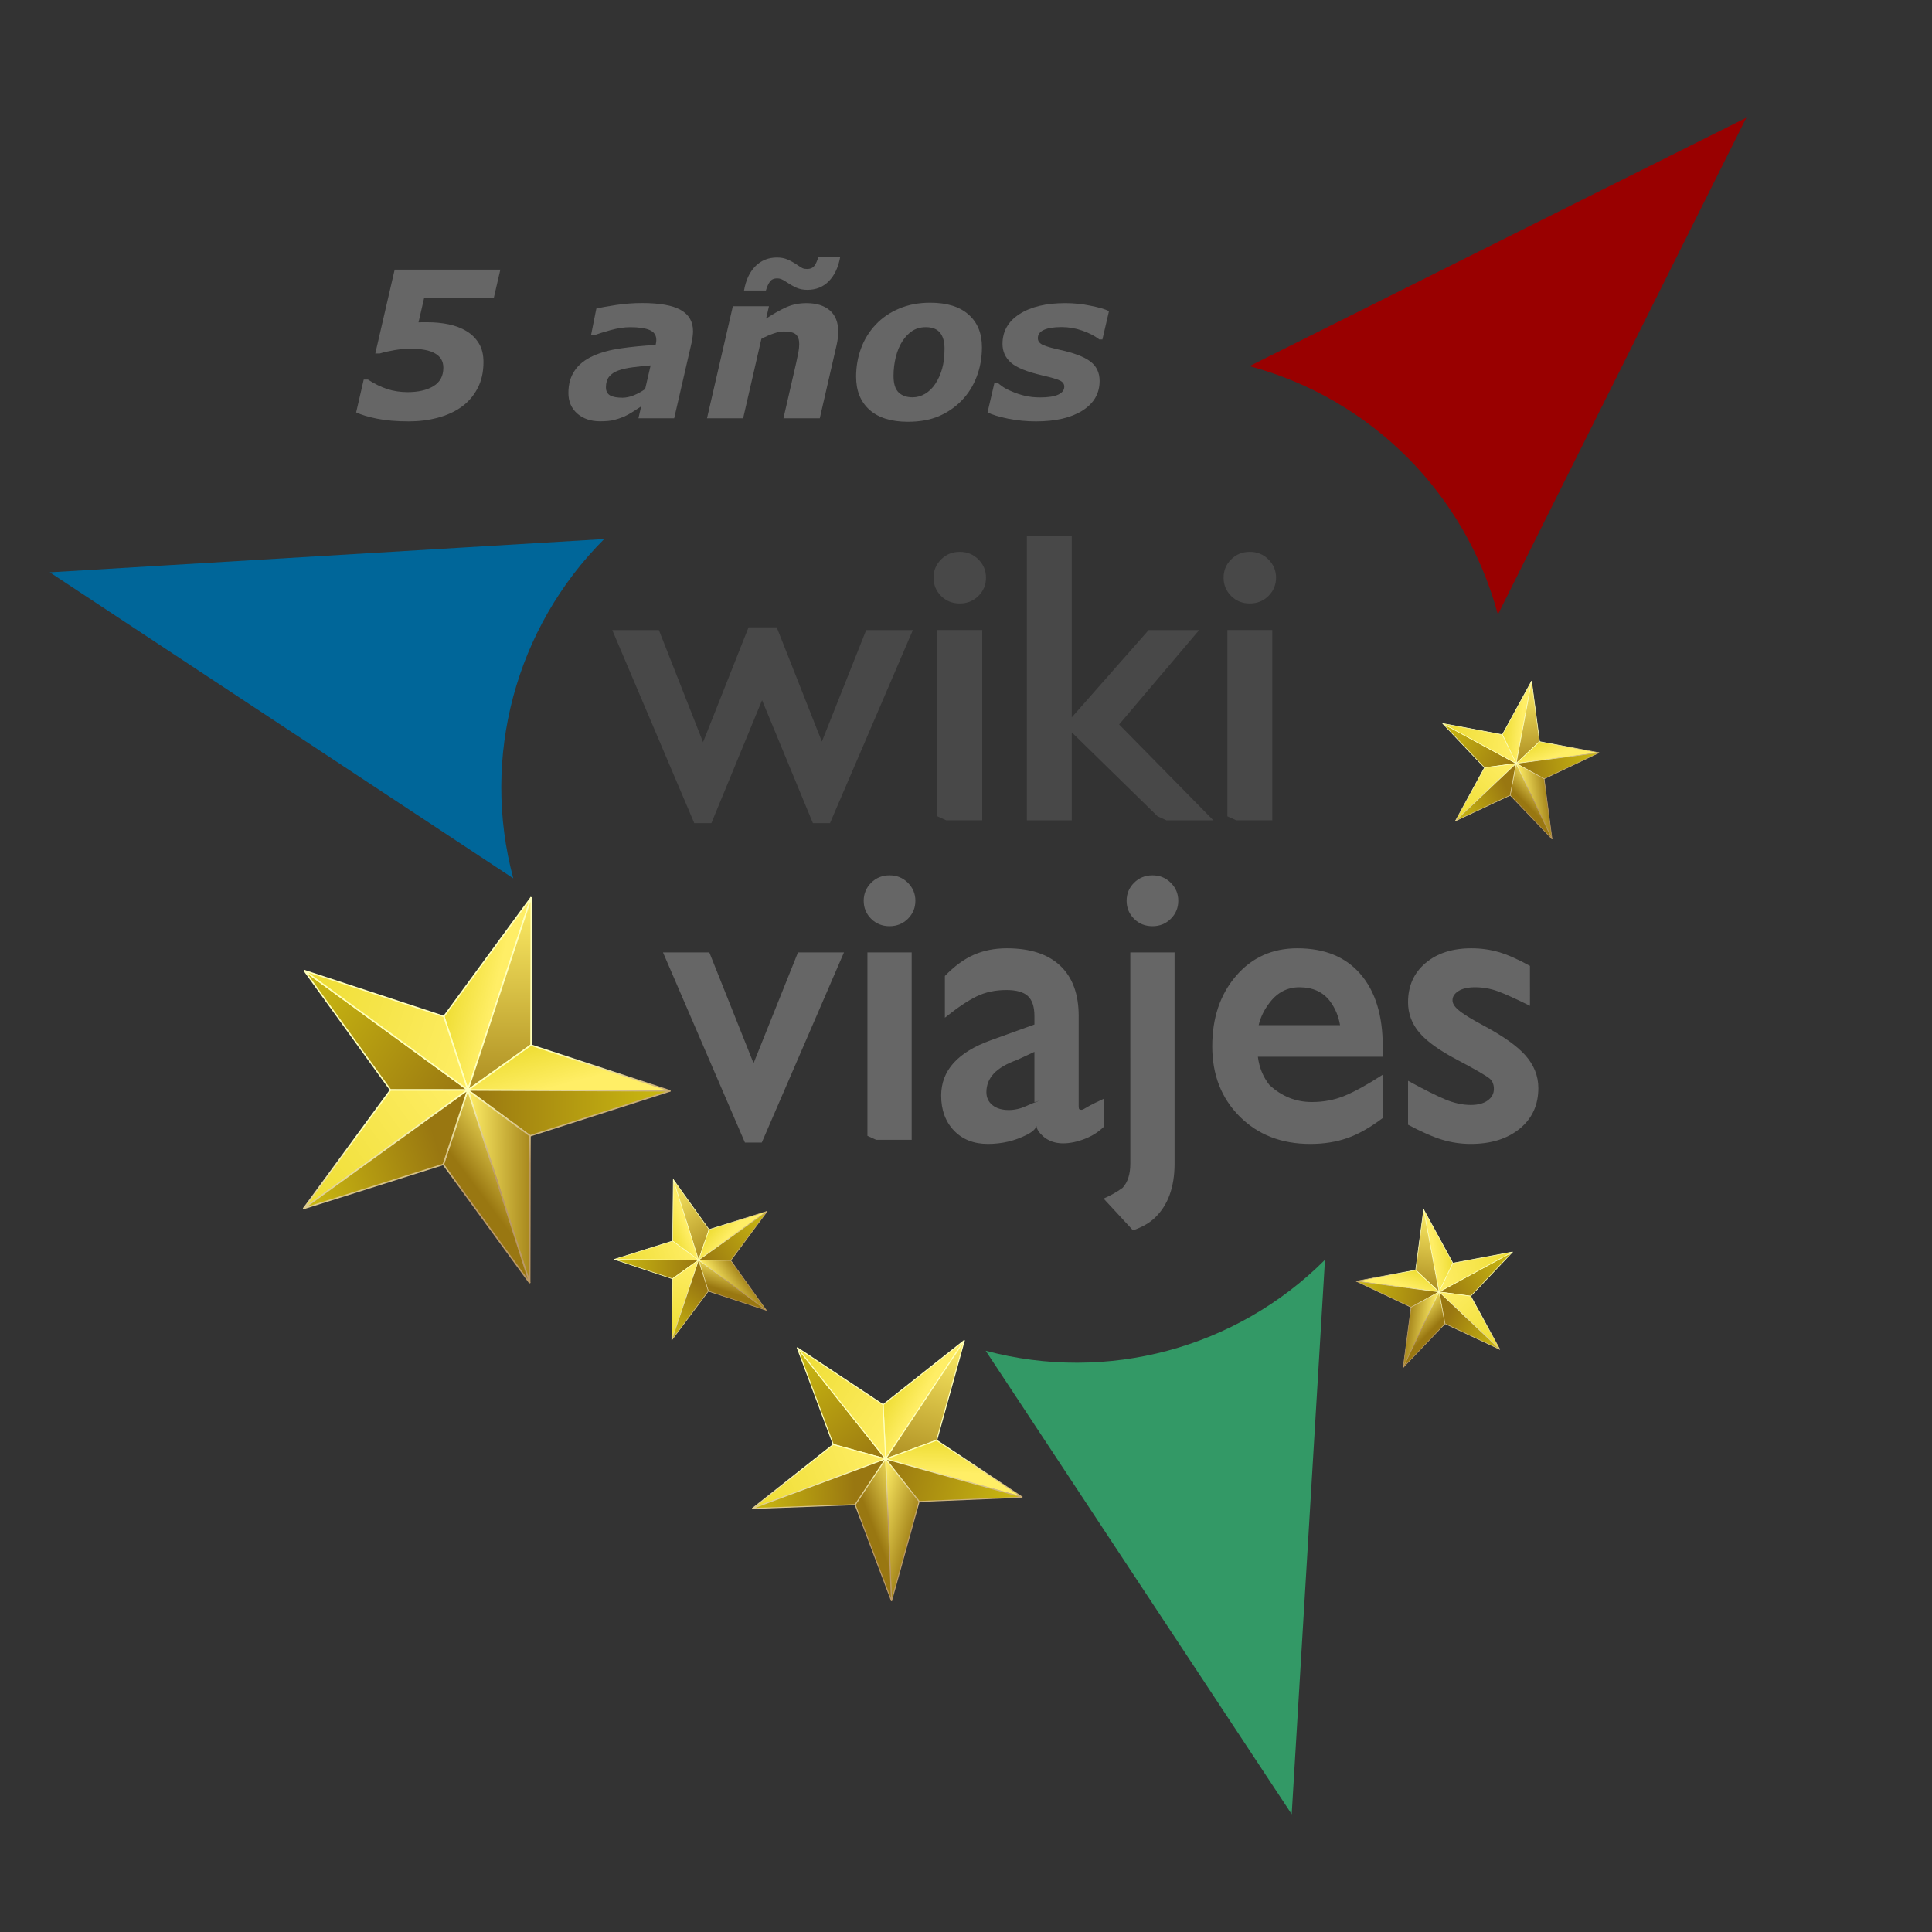 <?xml version="1.0" encoding="UTF-8" standalone="no"?>
<svg
   xmlns:osb="http://www.openswatchbook.org/uri/2009/osb"
   xmlns:dc="http://purl.org/dc/elements/1.1/"
   xmlns:cc="http://creativecommons.org/ns#"
   xmlns:rdf="http://www.w3.org/1999/02/22-rdf-syntax-ns#"
   xmlns:svg="http://www.w3.org/2000/svg"
   xmlns="http://www.w3.org/2000/svg"
   xmlns:xlink="http://www.w3.org/1999/xlink"
   xmlns:sodipodi="http://sodipodi.sourceforge.net/DTD/sodipodi-0.dtd"
   xmlns:inkscape="http://www.inkscape.org/namespaces/inkscape"
   height="302.5"
   width="302.5"
   version="1.1"
   id="svg32"
   sodipodi:docname="Wikivoyage-Logo-v3-es_5years.svg"
   inkscape:version="0.92.2 (5c3e80d, 2017-08-06)"
   inkscape:export-filename="C:\Users\123\Desktop\Wikivoyage-Logo-v3-en_5years.svg.png"
   inkscape:export-xdpi="96"
   inkscape:export-ydpi="96">
  <rect width="100%" height="100%" fill="#333333" stroke="none"/>
  <defs
     id="defs36">
    <linearGradient
       id="linearGradient6662"
       osb:paint="solid">
      <stop
         style="stop-color:#000000;stop-opacity:1;"
         offset="0"
         id="stop6660" />
    </linearGradient>
    <linearGradient
       id="linearGradient5200"
       osb:paint="solid">
      <stop
         style="stop-color:#000000;stop-opacity:1;"
         offset="0"
         id="stop5198" />
    </linearGradient>
    <linearGradient
       id="n"
       x1="381.8"
       x2="340.9"
       y1="341.9"
       y2="293.5"
       gradientUnits="userSpaceOnUse"
       xlink:href="#l" />
    <linearGradient
       id="l"
       x1="381.8"
       x2="340.9"
       y1="341.9"
       y2="293.5"
       gradientUnits="userSpaceOnUse">
      <stop
         stop-color="#b96"
         offset="0"
         id="stop15" />
      <stop
         stop-color="#ffb"
         offset="1"
         id="stop17" />
    </linearGradient>
    <linearGradient
       id="o"
       x1="307.5"
       x2="338.8"
       y1="250.9"
       y2="248.3"
       gradientUnits="userSpaceOnUse"
       xlink:href="#a" />
    <linearGradient
       id="a"
       x1="307.5"
       x2="338.8"
       y1="250.9"
       y2="248.3"
       gradientUnits="userSpaceOnUse">
      <stop
         stop-color="#ed3"
         offset="0"
         id="stop32" />
      <stop
         stop-color="#fe6"
         offset="1"
         id="stop34" />
    </linearGradient>
    <linearGradient
       id="k"
       x1="391.8"
       x2="340.2"
       y1="310.4"
       y2="152.4"
       gradientUnits="userSpaceOnUse">
      <stop
         stop-color="#971"
         offset="0"
         id="stop2" />
      <stop
         stop-color="#fe6"
         offset="1"
         id="stop4" />
    </linearGradient>
    <linearGradient
       id="d"
       x1="371.7"
       x2="389.2"
       y1="250"
       y2="277.4"
       gradientUnits="userSpaceOnUse"
       xlink:href="#a" />
    <linearGradient
       id="j"
       x1="341"
       x2="475"
       y1="293"
       y2="250"
       gradientUnits="userSpaceOnUse">
      <stop
         stop-color="#971"
         offset="0"
         id="stop7" />
      <stop
         stop-color="#cb1"
         offset="1"
         id="stop9" />
    </linearGradient>
    <linearGradient
       id="m"
       x1="205.2"
       x2="340.7"
       y1="250"
       y2="293.9"
       gradientUnits="userSpaceOnUse">
      <stop
         stop-color="#cb1"
         offset="0"
         id="stop22" />
      <stop
         stop-color="#971"
         offset="1"
         id="stop24" />
    </linearGradient>
    <linearGradient
       id="h"
       x1="257.3"
       x2="339.6"
       y1="407.9"
       y2="293.8"
       gradientUnits="userSpaceOnUse"
       xlink:href="#a" />
    <linearGradient
       id="b"
       x1="388.3"
       x2="340.9"
       y1="278.1"
       y2="293.5"
       gradientUnits="userSpaceOnUse"
       xlink:href="#k" />
    <linearGradient
       id="c"
       x1="314.2"
       x2="341.1"
       y1="319.8"
       y2="281.3"
       gradientUnits="userSpaceOnUse"
       xlink:href="#k" />
    <linearGradient
       id="i"
       x1="204.8"
       x2="339.7"
       y1="271.5"
       y2="271.5"
       gradientUnits="userSpaceOnUse"
       xlink:href="#a" />
    <linearGradient
       id="g"
       x1="340.2"
       x2="257.3"
       y1="348.6"
       y2="407.9"
       gradientUnits="userSpaceOnUse"
       xlink:href="#j" />
    <linearGradient
       y2="152.4"
       x2="340.2"
       y1="310.4"
       x1="391.8"
       gradientUnits="userSpaceOnUse"
       id="linearGradient225"
       xlink:href="#k"
       inkscape:collect="always" />
    <linearGradient
       y2="250"
       x2="475"
       y1="293"
       x1="341"
       gradientUnits="userSpaceOnUse"
       id="linearGradient231"
       xlink:href="#j"
       inkscape:collect="always" />
    <linearGradient
       inkscape:collect="always"
       xlink:href="#l"
       id="linearGradient5142"
       gradientUnits="userSpaceOnUse"
       x1="381.8"
       y1="341.9"
       x2="340.9"
       y2="293.5" />
    <linearGradient
       inkscape:collect="always"
       xlink:href="#l"
       id="linearGradient5144"
       gradientUnits="userSpaceOnUse"
       x1="381.8"
       y1="341.9"
       x2="340.9"
       y2="293.5" />
    <linearGradient
       inkscape:collect="always"
       xlink:href="#l"
       id="linearGradient5146"
       gradientUnits="userSpaceOnUse"
       x1="381.8"
       y1="341.9"
       x2="340.9"
       y2="293.5" />
    <linearGradient
       inkscape:collect="always"
       xlink:href="#l"
       id="linearGradient5148"
       gradientUnits="userSpaceOnUse"
       x1="381.8"
       y1="341.9"
       x2="340.9"
       y2="293.5" />
    <linearGradient
       inkscape:collect="always"
       xlink:href="#l"
       id="linearGradient5150"
       gradientUnits="userSpaceOnUse"
       x1="381.8"
       y1="341.9"
       x2="340.9"
       y2="293.5" />
    <linearGradient
       inkscape:collect="always"
       xlink:href="#l"
       id="linearGradient5152"
       gradientUnits="userSpaceOnUse"
       x1="381.8"
       y1="341.9"
       x2="340.9"
       y2="293.5" />
    <linearGradient
       inkscape:collect="always"
       xlink:href="#l"
       id="linearGradient5154"
       gradientUnits="userSpaceOnUse"
       x1="381.8"
       y1="341.9"
       x2="340.9"
       y2="293.5" />
    <linearGradient
       inkscape:collect="always"
       xlink:href="#l"
       id="linearGradient5156"
       gradientUnits="userSpaceOnUse"
       x1="381.8"
       y1="341.9"
       x2="340.9"
       y2="293.5" />
    <linearGradient
       inkscape:collect="always"
       xlink:href="#l"
       id="linearGradient5158"
       gradientUnits="userSpaceOnUse"
       x1="381.8"
       y1="341.9"
       x2="340.9"
       y2="293.5" />
    <linearGradient
       inkscape:collect="always"
       xlink:href="#l"
       id="linearGradient5160"
       gradientUnits="userSpaceOnUse"
       x1="381.8"
       y1="341.9"
       x2="340.9"
       y2="293.5" />
    <linearGradient
       id="n-0"
       x1="381.8"
       x2="340.9"
       y1="341.9"
       y2="293.5"
       gradientUnits="userSpaceOnUse"
       xlink:href="#l" />
    <linearGradient
       id="o-3"
       x1="307.5"
       x2="338.8"
       y1="250.9"
       y2="248.3"
       gradientUnits="userSpaceOnUse"
       xlink:href="#a" />
    <linearGradient
       id="d-8"
       x1="371.7"
       x2="389.2"
       y1="250"
       y2="277.4"
       gradientUnits="userSpaceOnUse"
       xlink:href="#a" />
    <linearGradient
       id="m-1"
       x1="205.2"
       x2="340.7"
       y1="250"
       y2="293.9"
       gradientUnits="userSpaceOnUse">
      <stop
         stop-color="#cb1"
         offset="0"
         id="stop22-2" />
      <stop
         stop-color="#971"
         offset="1"
         id="stop24-9" />
    </linearGradient>
    <linearGradient
       id="h-9"
       x1="257.3"
       x2="339.6"
       y1="407.9"
       y2="293.8"
       gradientUnits="userSpaceOnUse"
       xlink:href="#a" />
    <linearGradient
       id="b-3"
       x1="388.3"
       x2="340.9"
       y1="278.1"
       y2="293.5"
       gradientUnits="userSpaceOnUse"
       xlink:href="#k" />
    <linearGradient
       id="c-9"
       x1="314.2"
       x2="341.1"
       y1="319.8"
       y2="281.3"
       gradientUnits="userSpaceOnUse"
       xlink:href="#k" />
    <linearGradient
       id="i-1"
       x1="204.8"
       x2="339.7"
       y1="271.5"
       y2="271.5"
       gradientUnits="userSpaceOnUse"
       xlink:href="#a" />
    <linearGradient
       id="g-0"
       x1="340.2"
       x2="257.3"
       y1="348.6"
       y2="407.9"
       gradientUnits="userSpaceOnUse"
       xlink:href="#j" />
    <linearGradient
       id="n-1"
       x1="381.8"
       x2="340.9"
       y1="341.9"
       y2="293.5"
       gradientUnits="userSpaceOnUse"
       xlink:href="#l" />
    <linearGradient
       id="o-7"
       x1="307.5"
       x2="338.8"
       y1="250.9"
       y2="248.3"
       gradientUnits="userSpaceOnUse"
       xlink:href="#a" />
    <linearGradient
       y2="152.4"
       x2="340.2"
       y1="310.4"
       x1="391.8"
       gradientUnits="userSpaceOnUse"
       id="linearGradient225-5"
       xlink:href="#k"
       inkscape:collect="always" />
    <linearGradient
       id="d-9"
       x1="371.7"
       x2="389.2"
       y1="250"
       y2="277.4"
       gradientUnits="userSpaceOnUse"
       xlink:href="#a" />
    <linearGradient
       y2="250"
       x2="475"
       y1="293"
       x1="341"
       gradientUnits="userSpaceOnUse"
       id="linearGradient231-7"
       xlink:href="#j"
       inkscape:collect="always" />
    <linearGradient
       id="m-6"
       x1="205.2"
       x2="340.7"
       y1="250"
       y2="293.9"
       gradientUnits="userSpaceOnUse">
      <stop
         stop-color="#cb1"
         offset="0"
         id="stop22-8" />
      <stop
         stop-color="#971"
         offset="1"
         id="stop24-1" />
    </linearGradient>
    <linearGradient
       id="h-6"
       x1="257.3"
       x2="339.6"
       y1="407.9"
       y2="293.8"
       gradientUnits="userSpaceOnUse"
       xlink:href="#a" />
    <linearGradient
       id="b-4"
       x1="388.3"
       x2="340.9"
       y1="278.1"
       y2="293.5"
       gradientUnits="userSpaceOnUse"
       xlink:href="#k" />
    <linearGradient
       id="c-2"
       x1="314.2"
       x2="341.1"
       y1="319.8"
       y2="281.3"
       gradientUnits="userSpaceOnUse"
       xlink:href="#k" />
    <linearGradient
       id="i-4"
       x1="204.8"
       x2="339.7"
       y1="271.5"
       y2="271.5"
       gradientUnits="userSpaceOnUse"
       xlink:href="#a" />
    <linearGradient
       id="g-7"
       x1="340.2"
       x2="257.3"
       y1="348.6"
       y2="407.9"
       gradientUnits="userSpaceOnUse"
       xlink:href="#j" />
    <linearGradient
       inkscape:collect="always"
       xlink:href="#l"
       id="linearGradient1510"
       gradientUnits="userSpaceOnUse"
       x1="381.8"
       y1="341.9"
       x2="340.9"
       y2="293.5" />
    <linearGradient
       inkscape:collect="always"
       xlink:href="#l"
       id="linearGradient1512"
       gradientUnits="userSpaceOnUse"
       x1="381.8"
       y1="341.9"
       x2="340.9"
       y2="293.5" />
    <linearGradient
       inkscape:collect="always"
       xlink:href="#l"
       id="linearGradient1514"
       gradientUnits="userSpaceOnUse"
       x1="381.8"
       y1="341.9"
       x2="340.9"
       y2="293.5" />
    <linearGradient
       inkscape:collect="always"
       xlink:href="#l"
       id="linearGradient1516"
       gradientUnits="userSpaceOnUse"
       x1="381.8"
       y1="341.9"
       x2="340.9"
       y2="293.5" />
    <linearGradient
       inkscape:collect="always"
       xlink:href="#l"
       id="linearGradient1518"
       gradientUnits="userSpaceOnUse"
       x1="381.8"
       y1="341.9"
       x2="340.9"
       y2="293.5" />
    <linearGradient
       inkscape:collect="always"
       xlink:href="#l"
       id="linearGradient1520"
       gradientUnits="userSpaceOnUse"
       x1="381.8"
       y1="341.9"
       x2="340.9"
       y2="293.5" />
    <linearGradient
       inkscape:collect="always"
       xlink:href="#l"
       id="linearGradient1522"
       gradientUnits="userSpaceOnUse"
       x1="381.8"
       y1="341.9"
       x2="340.9"
       y2="293.5" />
    <linearGradient
       inkscape:collect="always"
       xlink:href="#l"
       id="linearGradient1524"
       gradientUnits="userSpaceOnUse"
       x1="381.8"
       y1="341.9"
       x2="340.9"
       y2="293.5" />
    <linearGradient
       inkscape:collect="always"
       xlink:href="#l"
       id="linearGradient1526"
       gradientUnits="userSpaceOnUse"
       x1="381.8"
       y1="341.9"
       x2="340.9"
       y2="293.5" />
    <linearGradient
       inkscape:collect="always"
       xlink:href="#l"
       id="linearGradient1528"
       gradientUnits="userSpaceOnUse"
       x1="381.8"
       y1="341.9"
       x2="340.9"
       y2="293.5" />
    <linearGradient
       id="n-1-5"
       x1="381.8"
       x2="340.9"
       y1="341.9"
       y2="293.5"
       gradientUnits="userSpaceOnUse"
       xlink:href="#l" />
    <linearGradient
       id="o-7-5"
       x1="307.5"
       x2="338.8"
       y1="250.9"
       y2="248.3"
       gradientUnits="userSpaceOnUse"
       xlink:href="#a" />
    <linearGradient
       y2="152.4"
       x2="340.2"
       y1="310.4"
       x1="391.8"
       gradientUnits="userSpaceOnUse"
       id="linearGradient225-5-6"
       xlink:href="#k"
       inkscape:collect="always" />
    <linearGradient
       id="d-9-3"
       x1="371.7"
       x2="389.2"
       y1="250"
       y2="277.4"
       gradientUnits="userSpaceOnUse"
       xlink:href="#a" />
    <linearGradient
       y2="250"
       x2="475"
       y1="293"
       x1="341"
       gradientUnits="userSpaceOnUse"
       id="linearGradient231-7-0"
       xlink:href="#j"
       inkscape:collect="always" />
    <linearGradient
       id="m-6-4"
       x1="205.2"
       x2="340.7"
       y1="250"
       y2="293.9"
       gradientUnits="userSpaceOnUse">
      <stop
         stop-color="#cb1"
         offset="0"
         id="stop22-8-7" />
      <stop
         stop-color="#971"
         offset="1"
         id="stop24-1-1" />
    </linearGradient>
    <linearGradient
       id="h-6-6"
       x1="257.3"
       x2="339.6"
       y1="407.9"
       y2="293.8"
       gradientUnits="userSpaceOnUse"
       xlink:href="#a" />
    <linearGradient
       id="b-4-7"
       x1="388.3"
       x2="340.9"
       y1="278.1"
       y2="293.5"
       gradientUnits="userSpaceOnUse"
       xlink:href="#k" />
    <linearGradient
       id="c-2-6"
       x1="314.2"
       x2="341.1"
       y1="319.8"
       y2="281.3"
       gradientUnits="userSpaceOnUse"
       xlink:href="#k" />
    <linearGradient
       id="i-4-9"
       x1="204.8"
       x2="339.7"
       y1="271.5"
       y2="271.5"
       gradientUnits="userSpaceOnUse"
       xlink:href="#a" />
    <linearGradient
       id="g-7-6"
       x1="340.2"
       x2="257.3"
       y1="348.6"
       y2="407.9"
       gradientUnits="userSpaceOnUse"
       xlink:href="#j" />
    <linearGradient
       inkscape:collect="always"
       xlink:href="#l"
       id="linearGradient1802"
       gradientUnits="userSpaceOnUse"
       x1="381.8"
       y1="341.9"
       x2="340.9"
       y2="293.5" />
    <linearGradient
       inkscape:collect="always"
       xlink:href="#l"
       id="linearGradient1804"
       gradientUnits="userSpaceOnUse"
       x1="381.8"
       y1="341.9"
       x2="340.9"
       y2="293.5" />
    <linearGradient
       inkscape:collect="always"
       xlink:href="#l"
       id="linearGradient1806"
       gradientUnits="userSpaceOnUse"
       x1="381.8"
       y1="341.9"
       x2="340.9"
       y2="293.5" />
    <linearGradient
       inkscape:collect="always"
       xlink:href="#l"
       id="linearGradient1808"
       gradientUnits="userSpaceOnUse"
       x1="381.8"
       y1="341.9"
       x2="340.9"
       y2="293.5" />
    <linearGradient
       inkscape:collect="always"
       xlink:href="#l"
       id="linearGradient1810"
       gradientUnits="userSpaceOnUse"
       x1="381.8"
       y1="341.9"
       x2="340.9"
       y2="293.5" />
    <linearGradient
       inkscape:collect="always"
       xlink:href="#l"
       id="linearGradient1812"
       gradientUnits="userSpaceOnUse"
       x1="381.8"
       y1="341.9"
       x2="340.9"
       y2="293.5" />
    <linearGradient
       inkscape:collect="always"
       xlink:href="#l"
       id="linearGradient1814"
       gradientUnits="userSpaceOnUse"
       x1="381.8"
       y1="341.9"
       x2="340.9"
       y2="293.5" />
    <linearGradient
       inkscape:collect="always"
       xlink:href="#l"
       id="linearGradient1816"
       gradientUnits="userSpaceOnUse"
       x1="381.8"
       y1="341.9"
       x2="340.9"
       y2="293.5" />
    <linearGradient
       inkscape:collect="always"
       xlink:href="#l"
       id="linearGradient1818"
       gradientUnits="userSpaceOnUse"
       x1="381.8"
       y1="341.9"
       x2="340.9"
       y2="293.5" />
    <linearGradient
       inkscape:collect="always"
       xlink:href="#l"
       id="linearGradient1820"
       gradientUnits="userSpaceOnUse"
       x1="381.8"
       y1="341.9"
       x2="340.9"
       y2="293.5" />
    <linearGradient
       id="n-1-5-1"
       x1="381.8"
       x2="340.9"
       y1="341.9"
       y2="293.5"
       gradientUnits="userSpaceOnUse"
       xlink:href="#l" />
    <linearGradient
       id="o-7-5-4"
       x1="307.5"
       x2="338.8"
       y1="250.9"
       y2="248.3"
       gradientUnits="userSpaceOnUse"
       xlink:href="#a" />
    <linearGradient
       id="d-9-3-8"
       x1="371.7"
       x2="389.2"
       y1="250"
       y2="277.4"
       gradientUnits="userSpaceOnUse"
       xlink:href="#a" />
    <linearGradient
       id="m-6-4-6"
       x1="205.2"
       x2="340.7"
       y1="250"
       y2="293.9"
       gradientUnits="userSpaceOnUse">
      <stop
         stop-color="#cb1"
         offset="0"
         id="stop22-8-7-2" />
      <stop
         stop-color="#971"
         offset="1"
         id="stop24-1-1-7" />
    </linearGradient>
    <linearGradient
       id="h-6-6-6"
       x1="257.3"
       x2="339.6"
       y1="407.9"
       y2="293.8"
       gradientUnits="userSpaceOnUse"
       xlink:href="#a" />
    <linearGradient
       id="b-4-7-8"
       x1="388.3"
       x2="340.9"
       y1="278.1"
       y2="293.5"
       gradientUnits="userSpaceOnUse"
       xlink:href="#k" />
    <linearGradient
       id="c-2-6-8"
       x1="314.2"
       x2="341.1"
       y1="319.8"
       y2="281.3"
       gradientUnits="userSpaceOnUse"
       xlink:href="#k" />
    <linearGradient
       id="i-4-9-0"
       x1="204.8"
       x2="339.7"
       y1="271.5"
       y2="271.5"
       gradientUnits="userSpaceOnUse"
       xlink:href="#a" />
    <linearGradient
       id="g-7-6-2"
       x1="340.2"
       x2="257.3"
       y1="348.6"
       y2="407.9"
       gradientUnits="userSpaceOnUse"
       xlink:href="#j" />
    <linearGradient
       id="n-1-5-8"
       x1="381.8"
       x2="340.9"
       y1="341.9"
       y2="293.5"
       gradientUnits="userSpaceOnUse"
       xlink:href="#l" />
    <linearGradient
       id="o-7-5-8"
       x1="307.5"
       x2="338.8"
       y1="250.9"
       y2="248.3"
       gradientUnits="userSpaceOnUse"
       xlink:href="#a" />
    <linearGradient
       id="d-9-3-2"
       x1="371.7"
       x2="389.2"
       y1="250"
       y2="277.4"
       gradientUnits="userSpaceOnUse"
       xlink:href="#a" />
    <linearGradient
       id="m-6-4-3"
       x1="205.2"
       x2="340.7"
       y1="250"
       y2="293.9"
       gradientUnits="userSpaceOnUse">
      <stop
         stop-color="#cb1"
         offset="0"
         id="stop22-8-7-9" />
      <stop
         stop-color="#971"
         offset="1"
         id="stop24-1-1-2" />
    </linearGradient>
    <linearGradient
       id="h-6-6-9"
       x1="257.3"
       x2="339.6"
       y1="407.9"
       y2="293.8"
       gradientUnits="userSpaceOnUse"
       xlink:href="#a" />
    <linearGradient
       id="b-4-7-7"
       x1="388.3"
       x2="340.9"
       y1="278.1"
       y2="293.5"
       gradientUnits="userSpaceOnUse"
       xlink:href="#k" />
    <linearGradient
       id="c-2-6-1"
       x1="314.2"
       x2="341.1"
       y1="319.8"
       y2="281.3"
       gradientUnits="userSpaceOnUse"
       xlink:href="#k" />
    <linearGradient
       id="i-4-9-7"
       x1="204.8"
       x2="339.7"
       y1="271.5"
       y2="271.5"
       gradientUnits="userSpaceOnUse"
       xlink:href="#a" />
    <linearGradient
       id="g-7-6-7"
       x1="340.2"
       x2="257.3"
       y1="348.6"
       y2="407.9"
       gradientUnits="userSpaceOnUse"
       xlink:href="#j" />
    <linearGradient
       id="n-1-5-9"
       x1="381.8"
       x2="340.9"
       y1="341.9"
       y2="293.5"
       gradientUnits="userSpaceOnUse"
       xlink:href="#l" />
    <linearGradient
       id="o-7-5-85"
       x1="307.5"
       x2="338.8"
       y1="250.9"
       y2="248.3"
       gradientUnits="userSpaceOnUse"
       xlink:href="#a" />
    <linearGradient
       y2="152.4"
       x2="340.2"
       y1="310.4"
       x1="391.8"
       gradientUnits="userSpaceOnUse"
       id="linearGradient225-5-6-1"
       xlink:href="#k"
       inkscape:collect="always" />
    <linearGradient
       id="d-9-3-82"
       x1="371.7"
       x2="389.2"
       y1="250"
       y2="277.4"
       gradientUnits="userSpaceOnUse"
       xlink:href="#a" />
    <linearGradient
       y2="250"
       x2="475"
       y1="293"
       x1="341"
       gradientUnits="userSpaceOnUse"
       id="linearGradient231-7-0-3"
       xlink:href="#j"
       inkscape:collect="always" />
    <linearGradient
       id="m-6-4-2"
       x1="205.2"
       x2="340.7"
       y1="250"
       y2="293.9"
       gradientUnits="userSpaceOnUse">
      <stop
         stop-color="#cb1"
         offset="0"
         id="stop22-8-7-4" />
      <stop
         stop-color="#971"
         offset="1"
         id="stop24-1-1-3" />
    </linearGradient>
    <linearGradient
       id="h-6-6-63"
       x1="257.3"
       x2="339.6"
       y1="407.9"
       y2="293.8"
       gradientUnits="userSpaceOnUse"
       xlink:href="#a" />
    <linearGradient
       id="b-4-7-89"
       x1="388.3"
       x2="340.9"
       y1="278.1"
       y2="293.5"
       gradientUnits="userSpaceOnUse"
       xlink:href="#k" />
    <linearGradient
       id="c-2-6-82"
       x1="314.2"
       x2="341.1"
       y1="319.8"
       y2="281.3"
       gradientUnits="userSpaceOnUse"
       xlink:href="#k" />
    <linearGradient
       id="i-4-9-1"
       x1="204.8"
       x2="339.7"
       y1="271.5"
       y2="271.5"
       gradientUnits="userSpaceOnUse"
       xlink:href="#a" />
    <linearGradient
       id="g-7-6-3"
       x1="340.2"
       x2="257.3"
       y1="348.6"
       y2="407.9"
       gradientUnits="userSpaceOnUse"
       xlink:href="#j" />
    <linearGradient
       inkscape:collect="always"
       xlink:href="#l"
       id="linearGradient2528"
       gradientUnits="userSpaceOnUse"
       x1="381.8"
       y1="341.9"
       x2="340.9"
       y2="293.5" />
    <linearGradient
       inkscape:collect="always"
       xlink:href="#l"
       id="linearGradient2530"
       gradientUnits="userSpaceOnUse"
       x1="381.8"
       y1="341.9"
       x2="340.9"
       y2="293.5" />
    <linearGradient
       inkscape:collect="always"
       xlink:href="#l"
       id="linearGradient2532"
       gradientUnits="userSpaceOnUse"
       x1="381.8"
       y1="341.9"
       x2="340.9"
       y2="293.5" />
    <linearGradient
       inkscape:collect="always"
       xlink:href="#l"
       id="linearGradient2534"
       gradientUnits="userSpaceOnUse"
       x1="381.8"
       y1="341.9"
       x2="340.9"
       y2="293.5" />
    <linearGradient
       inkscape:collect="always"
       xlink:href="#l"
       id="linearGradient2536"
       gradientUnits="userSpaceOnUse"
       x1="381.8"
       y1="341.9"
       x2="340.9"
       y2="293.5" />
    <linearGradient
       inkscape:collect="always"
       xlink:href="#l"
       id="linearGradient2538"
       gradientUnits="userSpaceOnUse"
       x1="381.8"
       y1="341.9"
       x2="340.9"
       y2="293.5" />
    <linearGradient
       inkscape:collect="always"
       xlink:href="#l"
       id="linearGradient2540"
       gradientUnits="userSpaceOnUse"
       x1="381.8"
       y1="341.9"
       x2="340.9"
       y2="293.5" />
    <linearGradient
       inkscape:collect="always"
       xlink:href="#l"
       id="linearGradient2542"
       gradientUnits="userSpaceOnUse"
       x1="381.8"
       y1="341.9"
       x2="340.9"
       y2="293.5" />
    <linearGradient
       inkscape:collect="always"
       xlink:href="#l"
       id="linearGradient2544"
       gradientUnits="userSpaceOnUse"
       x1="381.8"
       y1="341.9"
       x2="340.9"
       y2="293.5" />
    <linearGradient
       inkscape:collect="always"
       xlink:href="#l"
       id="linearGradient2546"
       gradientUnits="userSpaceOnUse"
       x1="381.8"
       y1="341.9"
       x2="340.9"
       y2="293.5" />
    <linearGradient
       y2="152.4"
       x2="340.2"
       y1="310.4"
       x1="391.8"
       gradientUnits="userSpaceOnUse"
       id="linearGradient225-5-6-0"
       xlink:href="#k"
       inkscape:collect="always" />
    <linearGradient
       y2="250"
       x2="475"
       y1="293"
       x1="341"
       gradientUnits="userSpaceOnUse"
       id="linearGradient231-7-0-37"
       xlink:href="#j"
       inkscape:collect="always" />
    <linearGradient
       inkscape:collect="always"
       xlink:href="#l"
       id="linearGradient496"
       gradientUnits="userSpaceOnUse"
       x1="381.8"
       y1="341.9"
       x2="340.9"
       y2="293.5" />
    <linearGradient
       inkscape:collect="always"
       xlink:href="#l"
       id="linearGradient498"
       gradientUnits="userSpaceOnUse"
       x1="381.8"
       y1="341.9"
       x2="340.9"
       y2="293.5" />
    <linearGradient
       inkscape:collect="always"
       xlink:href="#l"
       id="linearGradient500"
       gradientUnits="userSpaceOnUse"
       x1="381.8"
       y1="341.9"
       x2="340.9"
       y2="293.5" />
    <linearGradient
       inkscape:collect="always"
       xlink:href="#l"
       id="linearGradient502"
       gradientUnits="userSpaceOnUse"
       x1="381.8"
       y1="341.9"
       x2="340.9"
       y2="293.5" />
    <linearGradient
       inkscape:collect="always"
       xlink:href="#l"
       id="linearGradient504"
       gradientUnits="userSpaceOnUse"
       x1="381.8"
       y1="341.9"
       x2="340.9"
       y2="293.5" />
    <linearGradient
       inkscape:collect="always"
       xlink:href="#l"
       id="linearGradient506"
       gradientUnits="userSpaceOnUse"
       x1="381.8"
       y1="341.9"
       x2="340.9"
       y2="293.5" />
    <linearGradient
       inkscape:collect="always"
       xlink:href="#l"
       id="linearGradient508"
       gradientUnits="userSpaceOnUse"
       x1="381.8"
       y1="341.9"
       x2="340.9"
       y2="293.5" />
    <linearGradient
       inkscape:collect="always"
       xlink:href="#l"
       id="linearGradient510"
       gradientUnits="userSpaceOnUse"
       x1="381.8"
       y1="341.9"
       x2="340.9"
       y2="293.5" />
    <linearGradient
       inkscape:collect="always"
       xlink:href="#l"
       id="linearGradient512"
       gradientUnits="userSpaceOnUse"
       x1="381.8"
       y1="341.9"
       x2="340.9"
       y2="293.5" />
    <linearGradient
       inkscape:collect="always"
       xlink:href="#l"
       id="linearGradient514"
       gradientUnits="userSpaceOnUse"
       x1="381.8"
       y1="341.9"
       x2="340.9"
       y2="293.5" />
  </defs>
  <sodipodi:namedview
     pagecolor="#ffffff"
     bordercolor="#666666"
     borderopacity="1"
     objecttolerance="10"
     gridtolerance="10"
     guidetolerance="10"
     inkscape:pageopacity="0"
     inkscape:pageshadow="2"
     inkscape:window-width="958"
     inkscape:window-height="1048"
     id="namedview34"
     showgrid="false"
     inkscape:snap-text-baseline="false"
     inkscape:zoom="2.0000001"
     inkscape:cx="126.99614"
     inkscape:cy="143.31714"
     inkscape:window-x="-7"
     inkscape:window-y="0"
     inkscape:window-maximized="0"
     inkscape:current-layer="svg32" />
  <ellipse
     style="fill:#ffff00;fill-opacity:0"
     id="path4995"
     cx="-350.992"
     cy="13.085"
     rx="110.84"
     ry="123.925" />
  <ellipse
     style="fill:#ffff00;fill-opacity:0"
     id="path4997"
     cx="-372.929"
     cy="-8.467"
     rx="78.127"
     ry="78.511" />
  <path
     style="fill:#990000"
     inkscape:connector-curvature="0"
     d="m 234.53,96.217 38.891,-77.782 -77.782,38.891 c 18.98,5.086 33.805,19.911 38.891,38.891 z"
     id="path2" />
  <path
     style="fill:#006699"
     inkscape:connector-curvature="0"
     d="m 94.599,84.4 -86.806,5.21 72.571,47.916 c -5.086,-18.98 0.341,-39.232 14.235,-53.126 z"
     id="path4" />
  <path
     style="fill:#339966"
     inkscape:connector-curvature="0"
     d="m 154.33,211.49 47.916,72.571 5.21,-86.806 c -13.894,13.894 -34.146,19.321 -53.126,14.235 z"
     id="path6" />
  <g
     id="g16"
     transform="matrix(0.874,0,0,0.874,13.186,10.098)"
     style="fill:#484848">
    <path
       d="M 109.29,135.91 94.599,101.325 v 0 h 4.308 4.044 v 0 l 7.909,20.082 v 0 0 l 8.153,-20.578 h 2.531 2.517 l 8.085,20.471 v 0 0 l 7.94,-19.976 v 0 h 4.057 4.308 v 0 l -14.847,34.585 h -1.524 -1.538 l -9.109,-22.032 v 0 0 l -9.078,22.032 h -1.526 z"
       id="path8"
       inkscape:connector-curvature="0" />
    <path
       d="m 152.83,134.68 v -33.364 0 h 4.023 4.026 v 0 34.088 0 h -4.026 -2.431 z m 4.023,-47.376 c 1.319,9.3e-5 2.432,0.453 3.339,1.36 0.907,0.907 1.36,1.996 1.36,3.267 -1e-5,1.277 -0.452,2.367 -1.355,3.27 -0.903,0.903 -2.018,1.355 -3.345,1.355 -1.334,9.3e-5 -2.451,-0.45 -3.35,-1.349 -0.899,-0.899 -1.349,-1.991 -1.349,-3.276 -1e-5,-1.278 0.452,-2.369 1.355,-3.272 0.903,-0.903 2.018,-1.355 3.345,-1.355 z"
       id="path10"
       inkscape:connector-curvature="0" />
    <path
       d="m 176.92,85.124 v 50.285 0 h -4.023 -4.026 v 0 -51.009 0 h 4.026 4.023 z m 15.367,49.561 -16.638,-16.285 15.039,-17.079 h 4.31 4.736 l -14.333,16.909 16.887,17.178 h -4.982 -3.426 z"
       id="path12"
       inkscape:connector-curvature="0" />
    <path
       d="m 204.79,134.68 v -33.364 0 h 4.023 4.026 v 0 34.088 0 h -4.026 -2.431 z m 4.023,-47.376 c 1.319,9.3e-5 2.432,0.453 3.339,1.36 0.907,0.907 1.36,1.996 1.36,3.267 0,1.277 -0.451,2.367 -1.355,3.27 -0.903,0.903 -2.018,1.355 -3.345,1.355 -1.334,9.3e-5 -2.451,-0.45 -3.35,-1.349 -0.899,-0.899 -1.349,-1.991 -1.349,-3.276 0,-1.278 0.451,-2.369 1.355,-3.272 0.903,-0.903 2.018,-1.355 3.345,-1.355 z"
       id="path14"
       inkscape:connector-curvature="0" />
  </g>
  <g
     style="stroke:url(#n)"
     transform="matrix(0.213,0.07,-0.07,0.213,21.378,84.378)"
     id="g58">
    <path
       style="fill:url(#o);stroke:url(#linearGradient5142)"
       inkscape:connector-curvature="0"
       d="m 340,293.4 4e-5,-141.7 -31.99,98.14 z"
       id="path38" />
    <path
       style="fill:url(#linearGradient225);stroke:url(#linearGradient5144)"
       inkscape:connector-curvature="0"
       d="m 340,151.7 32.08,98.14 -32.11,43.58 z"
       id="path40" />
    <path
       style="fill:url(#d);stroke:url(#linearGradient5146)"
       inkscape:connector-curvature="0"
       d="M 340.1,293.4 474.5,249.82 H 372 Z"
       id="path42" />
    <path
       style="fill:url(#linearGradient231);stroke:url(#linearGradient5148)"
       inkscape:connector-curvature="0"
       d="m 339.9,293.4 51.31,16.83 83.27,-60.42 z"
       id="path44" />
    <path
       style="fill:url(#m);stroke:url(#linearGradient5150)"
       inkscape:connector-curvature="0"
       d="m 288.6,310.2 51.43,-16.84 -134.7,-43.58 z"
       id="path46" />
    <path
       style="fill:url(#h);stroke:url(#linearGradient5152)"
       inkscape:connector-curvature="0"
       d="M 339.9,293.4 256.76,408 288.62,310.27 Z"
       id="path48" />
    <path
       style="fill:url(#b);stroke:url(#linearGradient5154)"
       inkscape:connector-curvature="0"
       d="m 339.9,293.4 51.31,16.83 31.88,97.73 z"
       id="path50" />
    <path
       style="fill:url(#c);stroke:url(#linearGradient5156)"
       inkscape:connector-curvature="0"
       d="M 339.9,348.1 423.07,407.9 339.9,293.3 Z"
       id="path52" />
    <path
       style="fill:url(#i);stroke:url(#linearGradient5158)"
       inkscape:connector-curvature="0"
       d="m 308,249.8 31.99,43.58 -134.6,-43.58 z"
       id="path54" />
    <path
       style="fill:url(#g);stroke:url(#linearGradient5160)"
       inkscape:connector-curvature="0"
       d="m 339.9,348.1 -83.17,59.8 83.16,-114.6 z"
       id="path56" />
  </g>
  <g
     style="stroke:url(#n-1)"
     transform="matrix(0.131,0.087,-0.087,0.131,119.651,160.416)"
     id="g58-0">
    <path
       style="fill:url(#o-7);stroke:url(#linearGradient1510)"
       inkscape:connector-curvature="0"
       d="m 340,293.4 4e-5,-141.7 -31.99,98.14 z"
       id="path38-7" />
    <path
       style="fill:url(#linearGradient225-5);stroke:url(#linearGradient1512)"
       inkscape:connector-curvature="0"
       d="m 340,151.7 32.08,98.14 -32.11,43.58 z"
       id="path40-4" />
    <path
       style="fill:url(#d-9);stroke:url(#linearGradient1514)"
       inkscape:connector-curvature="0"
       d="M 340.1,293.4 474.5,249.82 H 372 Z"
       id="path42-9" />
    <path
       style="fill:url(#linearGradient231-7);stroke:url(#linearGradient1516)"
       inkscape:connector-curvature="0"
       d="m 339.9,293.4 51.31,16.83 83.27,-60.42 z"
       id="path44-7" />
    <path
       style="fill:url(#m-6);stroke:url(#linearGradient1518)"
       inkscape:connector-curvature="0"
       d="m 288.6,310.2 51.43,-16.84 -134.7,-43.58 z"
       id="path46-6" />
    <path
       style="fill:url(#h-6);stroke:url(#linearGradient1520)"
       inkscape:connector-curvature="0"
       d="M 339.9,293.4 256.76,408 288.62,310.27 Z"
       id="path48-0" />
    <path
       style="fill:url(#b-4);stroke:url(#linearGradient1522)"
       inkscape:connector-curvature="0"
       d="m 339.9,293.4 51.31,16.83 31.88,97.73 z"
       id="path50-0" />
    <path
       style="fill:url(#c-2);stroke:url(#linearGradient1524)"
       inkscape:connector-curvature="0"
       d="M 339.9,348.1 423.07,407.9 339.9,293.3 Z"
       id="path52-9" />
    <path
       style="fill:url(#i-4);stroke:url(#linearGradient1526)"
       inkscape:connector-curvature="0"
       d="m 308,249.8 31.99,43.58 -134.6,-43.58 z"
       id="path54-8" />
    <path
       style="fill:url(#g-7);stroke:url(#linearGradient1528)"
       inkscape:connector-curvature="0"
       d="m 339.9,348.1 -83.17,59.8 83.16,-114.6 z"
       id="path56-9" />
  </g>
  <g
     style="stroke:url(#n-1-5)"
     transform="matrix(0.091,0.017,-0.017,0.091,211.443,87.057)"
     id="g58-0-9">
    <path
       style="fill:url(#o-7-5);stroke:url(#linearGradient1802)"
       inkscape:connector-curvature="0"
       d="m 340,293.4 4e-5,-141.7 -31.99,98.14 z"
       id="path38-7-1" />
    <path
       style="fill:url(#linearGradient225-5-6);stroke:url(#linearGradient1804)"
       inkscape:connector-curvature="0"
       d="m 340,151.7 32.08,98.14 -32.11,43.58 z"
       id="path40-4-0" />
    <path
       style="fill:url(#d-9-3);stroke:url(#linearGradient1806)"
       inkscape:connector-curvature="0"
       d="M 340.1,293.4 474.5,249.82 H 372 Z"
       id="path42-9-7" />
    <path
       style="fill:url(#linearGradient231-7-0);stroke:url(#linearGradient1808)"
       inkscape:connector-curvature="0"
       d="m 339.9,293.4 51.31,16.83 83.27,-60.42 z"
       id="path44-7-9" />
    <path
       style="fill:url(#m-6-4);stroke:url(#linearGradient1810)"
       inkscape:connector-curvature="0"
       d="m 288.6,310.2 51.43,-16.84 -134.7,-43.58 z"
       id="path46-6-1" />
    <path
       style="fill:url(#h-6-6);stroke:url(#linearGradient1812)"
       inkscape:connector-curvature="0"
       d="M 339.9,293.4 256.76,408 288.62,310.27 Z"
       id="path48-0-0" />
    <path
       style="fill:url(#b-4-7);stroke:url(#linearGradient1814)"
       inkscape:connector-curvature="0"
       d="m 339.9,293.4 51.31,16.83 31.88,97.73 z"
       id="path50-0-2" />
    <path
       style="fill:url(#c-2-6);stroke:url(#linearGradient1816)"
       inkscape:connector-curvature="0"
       d="M 339.9,348.1 423.07,407.9 339.9,293.3 Z"
       id="path52-9-1" />
    <path
       style="fill:url(#i-4-9);stroke:url(#linearGradient1818)"
       inkscape:connector-curvature="0"
       d="m 308,249.8 31.99,43.58 -134.6,-43.58 z"
       id="path54-8-4" />
    <path
       style="fill:url(#g-7-6);stroke:url(#linearGradient1820)"
       inkscape:connector-curvature="0"
       d="m 339.9,348.1 -83.17,59.8 83.16,-114.6 z"
       id="path56-9-4" />
  </g>
  <g
     style="stroke:url(#n-1-5-9)"
     transform="matrix(0.089,-0.028,0.028,0.089,70.911,180.698)"
     id="g58-0-9-3">
    <path
       style="fill:url(#o-7-5-85);stroke:url(#linearGradient2528)"
       inkscape:connector-curvature="0"
       d="m 340,293.4 4e-5,-141.7 -31.99,98.14 z"
       id="path38-7-1-6" />
    <path
       style="fill:url(#linearGradient225-5-6-1);stroke:url(#linearGradient2530)"
       inkscape:connector-curvature="0"
       d="m 340,151.7 32.08,98.14 -32.11,43.58 z"
       id="path40-4-0-8" />
    <path
       style="fill:url(#d-9-3-82);stroke:url(#linearGradient2532)"
       inkscape:connector-curvature="0"
       d="M 340.1,293.4 474.5,249.82 H 372 Z"
       id="path42-9-7-0" />
    <path
       style="fill:url(#linearGradient231-7-0-3);stroke:url(#linearGradient2534)"
       inkscape:connector-curvature="0"
       d="m 339.9,293.4 51.31,16.83 83.27,-60.42 z"
       id="path44-7-9-6" />
    <path
       style="fill:url(#m-6-4-2);stroke:url(#linearGradient2536)"
       inkscape:connector-curvature="0"
       d="m 288.6,310.2 51.43,-16.84 -134.7,-43.58 z"
       id="path46-6-1-1" />
    <path
       style="fill:url(#h-6-6-63);stroke:url(#linearGradient2538)"
       inkscape:connector-curvature="0"
       d="M 339.9,293.4 256.76,408 288.62,310.27 Z"
       id="path48-0-0-3" />
    <path
       style="fill:url(#b-4-7-89);stroke:url(#linearGradient2540)"
       inkscape:connector-curvature="0"
       d="m 339.9,293.4 51.31,16.83 31.88,97.73 z"
       id="path50-0-2-6" />
    <path
       style="fill:url(#c-2-6-82);stroke:url(#linearGradient2542)"
       inkscape:connector-curvature="0"
       d="M 339.9,348.1 423.07,407.9 339.9,293.3 Z"
       id="path52-9-1-8" />
    <path
       style="fill:url(#i-4-9-1);stroke:url(#linearGradient2544)"
       inkscape:connector-curvature="0"
       d="m 308,249.8 31.99,43.58 -134.6,-43.58 z"
       id="path54-8-4-0" />
    <path
       style="fill:url(#g-7-6-3);stroke:url(#linearGradient2546)"
       inkscape:connector-curvature="0"
       d="m 339.9,348.1 -83.17,59.8 83.16,-114.6 z"
       id="path56-9-4-1" />
  </g>
  <g
     style="stroke:url(#n-0)"
     transform="matrix(-0.091,0.017,0.017,0.091,251.267,169.801)"
     id="g58-0-9-7">
    <path
       style="fill:url(#o-3);stroke:url(#linearGradient496)"
       inkscape:connector-curvature="0"
       d="m 340,293.4 4e-5,-141.7 -31.99,98.14 z"
       id="path38-7-1-19" />
    <path
       style="fill:url(#linearGradient225-5-6-0);stroke:url(#linearGradient498)"
       inkscape:connector-curvature="0"
       d="m 340,151.7 32.08,98.14 -32.11,43.58 z"
       id="path40-4-0-6" />
    <path
       style="fill:url(#d-8);stroke:url(#linearGradient500)"
       inkscape:connector-curvature="0"
       d="M 340.1,293.4 474.5,249.82 H 372 Z"
       id="path42-9-7-1" />
    <path
       style="fill:url(#linearGradient231-7-0-37);stroke:url(#linearGradient502)"
       inkscape:connector-curvature="0"
       d="m 339.9,293.4 51.31,16.83 83.27,-60.42 z"
       id="path44-7-9-7" />
    <path
       style="fill:url(#m-1);stroke:url(#linearGradient504)"
       inkscape:connector-curvature="0"
       d="m 288.6,310.2 51.43,-16.84 -134.7,-43.58 z"
       id="path46-6-1-7" />
    <path
       style="fill:url(#h-9);stroke:url(#linearGradient506)"
       inkscape:connector-curvature="0"
       d="M 339.9,293.4 256.76,408 288.62,310.27 Z"
       id="path48-0-0-99" />
    <path
       style="fill:url(#b-3);stroke:url(#linearGradient508)"
       inkscape:connector-curvature="0"
       d="m 339.9,293.4 51.31,16.83 31.88,97.73 z"
       id="path50-0-2-9" />
    <path
       style="fill:url(#c-9);stroke:url(#linearGradient510)"
       inkscape:connector-curvature="0"
       d="M 339.9,348.1 423.07,407.9 339.9,293.3 Z"
       id="path52-9-1-77" />
    <path
       style="fill:url(#i-1);stroke:url(#linearGradient512)"
       inkscape:connector-curvature="0"
       d="m 308,249.8 31.99,43.58 -134.6,-43.58 z"
       id="path54-8-4-6" />
    <path
       style="fill:url(#g-0);stroke:url(#linearGradient514)"
       inkscape:connector-curvature="0"
       d="m 339.9,348.1 -83.17,59.8 83.16,-114.6 z"
       id="path56-9-4-65" />
  </g>
  <g
     aria-label="5 años"
     style="font-style:normal;font-variant:normal;font-weight:normal;font-stretch:normal;font-size:40px;line-height:25px;font-family:sans-serif;-inkscape-font-specification:'Verdana, Bold Italic';font-variant-ligatures:normal;font-variant-caps:normal;font-variant-numeric:normal;font-feature-settings:normal;text-align:start;letter-spacing:0px;word-spacing:0px;writing-mode:lr-tb;text-anchor:start;display:inline;fill:#666666;fill-opacity:1;stroke:none"
     id="text1828">
    <path
       d="m 72.215,63.742 q -1.578,1.109 -3.703,1.672 -2.109,0.562 -4.5,0.562 -2.906,0 -4.969,-0.422 -2.047,-0.406 -3.281,-0.984 l 1.188,-5.141 h 0.656 q 1.516,0.984 3.016,1.484 1.5,0.484 3.188,0.484 2.531,0 4.062,-0.938 1.547,-0.938 1.547,-2.891 0,-1.484 -1.281,-2.219 -1.266,-0.75 -3.891,-0.75 -1.156,0 -2.453,0.219 -1.297,0.219 -2.344,0.531 h -0.688 l 3.031,-13.125 h 16.547 l -1.031,4.453 h -10.906 l -0.875,3.797 q 0.219,-0.016 0.562,-0.016 0.344,0 0.828,0 1.781,0 3.344,0.328 1.562,0.328 2.781,1.062 1.219,0.734 1.938,1.922 0.719,1.172 0.719,2.922 0,2.391 -0.953,4.156 -0.938,1.766 -2.531,2.891 z"
       style="font-style:italic;font-variant:normal;font-weight:bold;font-stretch:normal;font-size:32px;font-family:Verdana;-inkscape-font-specification:'Verdana Bold Italic';opacity:1;fill:#666666;fill-opacity:1"
       id="path9451" />
    <path
       d="m 101.871,57.211 q -1.5,0.125 -2.813,0.297 -1.312,0.172 -2.234,0.5 -0.953,0.344 -1.453,0.969 -0.5,0.625 -0.5,1.656 0,0.906 0.656,1.281 0.672,0.359 1.938,0.359 0.828,0 1.766,-0.375 0.953,-0.391 1.781,-0.984 z m -1.484,6.422 q -0.531,0.344 -1.281,0.828 -0.75,0.484 -1.391,0.766 -0.875,0.359 -1.641,0.547 -0.766,0.188 -2.125,0.188 -2.188,0 -3.578,-1.219 -1.375,-1.234 -1.375,-3.203 0,-2.078 0.984,-3.516 0.984,-1.453 2.922,-2.312 1.812,-0.812 4.312,-1.172 2.516,-0.359 5.438,-0.531 0.016,-0.094 0.062,-0.297 0.047,-0.219 0.047,-0.484 0,-1.109 -1.031,-1.547 -1.031,-0.453 -3.078,-0.453 -1.391,0 -3.078,0.469 -1.672,0.469 -2.516,0.781 h -0.516 l 0.828,-4.156 q 0.984,-0.25 3.047,-0.562 2.062,-0.312 4.109,-0.312 4.125,0 6.047,1.078 1.938,1.078 1.938,3.344 0,0.312 -0.062,0.812 -0.047,0.5 -0.141,0.875 l -2.75,11.938 h -5.594 z"
       style="font-style:italic;font-variant:normal;font-weight:bold;font-stretch:normal;font-size:32px;font-family:Verdana;-inkscape-font-specification:'Verdana Bold Italic';opacity:1;fill:#666666;fill-opacity:1"
       id="path9453" />
    <path
       d="m 131.246,51.914 q 0,0.469 -0.062,1.016 -0.062,0.547 -0.203,1.141 l -2.625,11.422 h -5.688 l 2,-8.703 q 0.219,-0.969 0.344,-1.656 0.125,-0.688 0.125,-1.281 0,-1.016 -0.516,-1.484 -0.516,-0.469 -1.891,-0.469 -0.672,0 -1.547,0.297 -0.875,0.281 -1.969,0.859 l -2.859,12.438 h -5.656 l 4.047,-17.547 h 5.656 l -0.453,1.938 q 1.734,-1.141 3.156,-1.781 1.438,-0.641 3.156,-0.641 2.359,0 3.672,1.141 1.312,1.141 1.312,3.312 z m 0.312,-11.703 q -0.438,2.438 -1.781,3.812 -1.328,1.359 -3.375,1.359 -0.938,0 -1.688,-0.328 -0.734,-0.328 -1.578,-0.891 -0.422,-0.297 -0.766,-0.438 -0.328,-0.141 -0.688,-0.141 -0.734,0 -1.109,0.484 -0.375,0.484 -0.656,1.422 h -3.422 q 0.422,-2.422 1.766,-3.797 1.359,-1.375 3.391,-1.375 0.969,0 1.688,0.328 0.734,0.312 1.578,0.891 0.453,0.312 0.734,0.453 0.297,0.125 0.719,0.125 0.766,0 1.141,-0.5 0.375,-0.5 0.625,-1.406 z"
       style="font-style:italic;font-variant:normal;font-weight:bold;font-stretch:normal;font-size:32px;font-family:Verdana;-inkscape-font-specification:'Verdana Bold Italic';opacity:1;fill:#666666;fill-opacity:1"
       id="path9455" />
    <path
       d="m 153.746,54.367 q 0,2.469 -0.828,4.625 -0.828,2.156 -2.328,3.703 -1.562,1.609 -3.625,2.484 -2.062,0.859 -4.812,0.859 -3.922,0 -6.016,-1.875 -2.094,-1.875 -2.094,-5.188 0,-2.344 0.781,-4.453 0.781,-2.109 2.312,-3.719 1.484,-1.578 3.641,-2.484 2.172,-0.922 4.859,-0.922 3.938,0 6.016,1.859 2.094,1.844 2.094,5.109 z m -7.312,5.75 q 0.719,-1.094 1.078,-2.391 0.375,-1.297 0.375,-3.156 0,-1.609 -0.703,-2.469 -0.703,-0.875 -2.234,-0.875 -1.188,0 -2.094,0.578 -0.891,0.578 -1.578,1.641 -0.641,0.984 -1.016,2.438 -0.359,1.453 -0.359,2.984 0,1.797 0.797,2.578 0.797,0.766 2.188,0.766 1.016,0 1.953,-0.547 0.938,-0.562 1.594,-1.547 z"
       style="font-style:italic;font-variant:normal;font-weight:bold;font-stretch:normal;font-size:32px;font-family:Verdana;-inkscape-font-specification:'Verdana Bold Italic';opacity:1;fill:#666666;fill-opacity:1"
       id="path9457" />
    <path
       d="m 162.215,65.977 q -2.25,0 -4.359,-0.422 -2.109,-0.422 -3.234,-0.984 l 1.078,-4.625 h 0.516 q 0.344,0.297 0.859,0.656 0.531,0.359 1.5,0.75 0.828,0.359 1.922,0.625 1.094,0.25 2.359,0.25 1.891,0 2.828,-0.438 0.953,-0.438 0.953,-1.25 0,-0.625 -0.672,-0.953 -0.672,-0.328 -2.781,-0.812 -3.578,-0.828 -4.906,-2 -1.312,-1.172 -1.312,-2.922 0,-2.969 2.656,-4.672 2.656,-1.719 7.188,-1.719 1.969,0 3.938,0.406 1.969,0.391 2.891,0.844 l -1.031,4.438 h -0.484 q -1.109,-0.859 -2.688,-1.391 -1.562,-0.547 -3.219,-0.547 -1.797,0 -2.766,0.438 -0.953,0.422 -0.953,1.312 0,0.688 0.828,1.062 0.828,0.359 2.609,0.75 3.312,0.719 4.766,1.812 1.469,1.094 1.469,3.062 0,2.938 -2.688,4.641 -2.688,1.688 -7.266,1.688 z"
       style="font-style:italic;font-variant:normal;font-weight:bold;font-stretch:normal;font-size:32px;font-family:Verdana;-inkscape-font-specification:'Verdana Bold Italic';opacity:1;fill:#666666;fill-opacity:1"
       id="path9459" />
  </g>
  <g
     transform="matrix(0.861,0,0,0.861,-1103.31,-3662.018)"
     id="text5655"
     style="font-style:normal;font-variant:normal;font-weight:bold;font-stretch:normal;font-size:74.105px;line-height:125%;font-family:'Gill Sans';-inkscape-font-specification:'Gill Sans Bold';letter-spacing:0px;word-spacing:0px;fill:#666666;fill-opacity:1;stroke:none">
    <path
       inkscape:connector-curvature="0"
       id="path5694"
       style="font-family:'Gill Sans';-inkscape-font-specification:'Gill Sans Bold';fill:#666666"
       d="m 1401.992,4426.406 v 0 h 4.344 4.082 v 0 l 8.046,20.152 v 0 0 l 8.08,-20.152 v 0 h 4.057 4.308 v 0 l -14.951,34.585 h -1.527 -1.536 z" />
    <path
       inkscape:connector-curvature="0"
       id="path5696"
       style="font-family:'Gill Sans';-inkscape-font-specification:'Gill Sans Bold';fill:#666666"
       d="m 1439.171,4459.77 v -33.364 0 h 4.023 4.026 v 0 34.088 0 h -4.026 -2.431 z m 4.023,-47.377 c 1.319,0 2.432,0.454 3.339,1.36 0.907,0.907 1.36,1.996 1.36,3.267 0,1.277 -0.452,2.367 -1.355,3.27 -0.903,0.903 -2.018,1.355 -3.345,1.355 -1.334,0 -2.451,-0.45 -3.35,-1.349 -0.899,-0.899 -1.349,-1.991 -1.349,-3.276 0,-1.278 0.452,-2.369 1.355,-3.272 0.903,-0.903 2.018,-1.355 3.345,-1.355 z" />
    <path
       inkscape:connector-curvature="0"
       id="path5698"
       style="font-family:'Gill Sans';-inkscape-font-specification:'Gill Sans Bold';fill:#666666"
       d="m 1461.076,4461.238 c -2.572,0 -4.631,-0.812 -6.177,-2.437 -1.546,-1.625 -2.319,-3.738 -2.319,-6.34 0,-2.307 0.76,-4.296 2.28,-5.967 1.52,-1.671 3.772,-3.042 6.757,-4.112 l 7.922,-2.863 v 0 -1.531 c -10e-5,-1.692 -0.397,-2.905 -1.191,-3.639 -0.794,-0.734 -2.095,-1.101 -3.902,-1.101 -2.022,0 -3.828,0.387 -5.419,1.16 -1.591,0.773 -3.514,2.066 -5.771,3.878 v -7.59 c 1.741,-1.796 3.506,-3.083 5.293,-3.864 1.787,-0.78 3.776,-1.17 5.967,-1.17 4.235,0 7.472,1.056 9.712,3.168 2.24,2.112 3.36,5.165 3.36,9.157 v 16.425 c 0,0.267 0.037,0.438 0.112,0.512 0.075,0.075 0.21,0.112 0.406,0.112 0.161,0 0.506,-0.166 1.034,-0.497 0.528,-0.332 1.536,-0.84 3.026,-1.524 v 5.088 c -0.947,0.947 -2.11,1.688 -3.49,2.224 -1.38,0.536 -2.693,0.804 -3.942,0.804 -1.449,0 -2.669,-0.439 -3.661,-1.316 -0.734,-0.672 -1.12,-1.286 -1.158,-1.841 v 0 c -0.166,0.552 -0.745,1.081 -1.737,1.588 -2.183,1.117 -4.55,1.676 -7.101,1.676 z m 8.463,-7.606 v -9.139 0 l -3.128,1.456 c -1.927,0.686 -3.342,1.512 -4.247,2.48 -0.905,0.967 -1.357,2.098 -1.357,3.393 0,0.976 0.365,1.761 1.096,2.357 0.73,0.596 1.72,0.893 2.968,0.893 1.058,0 2.104,-0.235 3.137,-0.706 0.684,-0.321 1.496,-0.649 2.433,-0.984 z" />
    <path
       inkscape:connector-curvature="0"
       id="path5700"
       style="font-family:'Gill Sans';-inkscape-font-specification:'Gill Sans Bold';fill:#666666"
       d="m 1486.977,4426.406 v 0 h 4.026 4.023 v 0 38.403 c 0,4.312 -1.206,7.609 -3.618,9.892 -0.942,0.911 -2.257,1.662 -3.944,2.255 v 0 l -5.346,-5.78 v 0 c 1.242,-0.537 2.393,-1.186 3.451,-1.947 0.939,-1.015 1.409,-2.488 1.409,-4.419 v 0 z m 4.026,-14.012 c 1.318,0 2.43,0.454 3.337,1.36 0.907,0.907 1.36,1.996 1.36,3.267 -1e-4,1.277 -0.452,2.367 -1.355,3.27 -0.903,0.903 -2.017,1.355 -3.342,1.355 -1.334,0 -2.451,-0.45 -3.35,-1.349 -0.899,-0.899 -1.349,-1.991 -1.349,-3.276 0,-1.278 0.452,-2.369 1.355,-3.272 0.903,-0.903 2.018,-1.355 3.345,-1.355 z" />
    <path
       inkscape:connector-curvature="0"
       id="path5702"
       style="font-family:'Gill Sans';-inkscape-font-specification:'Gill Sans Bold';fill:#666666"
       d="m 1519.704,4461.238 c -5.236,0 -9.516,-1.662 -12.84,-4.986 -3.324,-3.324 -4.986,-7.58 -4.986,-12.767 0,-5.176 1.44,-9.44 4.321,-12.793 2.88,-3.353 6.601,-5.03 11.162,-5.03 4.956,0 8.781,1.567 11.477,4.699 2.696,3.133 4.044,7.508 4.044,13.124 v 1.895 0 h -22.706 v 0 c 0.238,1.954 0.942,3.671 2.112,5.152 2.222,2.058 4.788,3.087 7.698,3.087 2.133,1e-4 4.115,-0.376 5.944,-1.127 1.829,-0.752 4.146,-2.031 6.951,-3.839 v 7.879 c -2.298,1.735 -4.456,2.954 -6.475,3.655 -2.019,0.701 -4.253,1.052 -6.703,1.052 z m 5.412,-21.598 v 0 c -0.27,-1.618 -0.859,-3.042 -1.766,-4.274 -1.276,-1.744 -3.153,-2.617 -5.633,-2.617 -2.201,0 -4.013,0.947 -5.437,2.841 -0.976,1.272 -1.63,2.623 -1.963,4.05 v 0 z" />
    <path
       inkscape:connector-curvature="0"
       id="path5704"
       style="font-family:'Gill Sans';-inkscape-font-specification:'Gill Sans Bold';fill:#666666"
       d="m 1559.653,4436.121 c -2.509,-1.245 -4.437,-2.119 -5.786,-2.62 -1.349,-0.501 -2.749,-0.752 -4.201,-0.752 -1.276,0 -2.277,0.227 -3.006,0.681 -0.728,0.454 -1.092,1.015 -1.092,1.683 0,0.559 0.342,1.135 1.027,1.728 0.841,0.728 2.368,1.679 4.58,2.854 3.543,1.894 6.074,3.685 7.592,5.373 1.607,1.788 2.411,3.792 2.411,6.011 0,3.076 -1.129,5.538 -3.387,7.386 -2.258,1.848 -5.226,2.773 -8.905,2.773 -1.762,0 -3.483,-0.251 -5.162,-0.754 -1.679,-0.503 -3.759,-1.415 -6.241,-2.735 v -7.997 c 2.917,1.6 5.178,2.733 6.782,3.399 1.604,0.666 3.144,1 4.62,1 1.31,0 2.339,-0.273 3.086,-0.819 0.747,-0.546 1.121,-1.238 1.121,-2.076 0,-0.828 -0.249,-1.456 -0.749,-1.886 -0.666,-0.552 -2.665,-1.707 -5.995,-3.465 -3.16,-1.666 -5.414,-3.284 -6.762,-4.853 -1.402,-1.636 -2.103,-3.497 -2.103,-5.584 0,-2.95 1.056,-5.322 3.17,-7.116 2.113,-1.793 4.893,-2.69 8.339,-2.69 1.743,0 3.406,0.231 4.99,0.692 1.584,0.461 3.474,1.297 5.671,2.506 z" />
  </g>
</svg>
